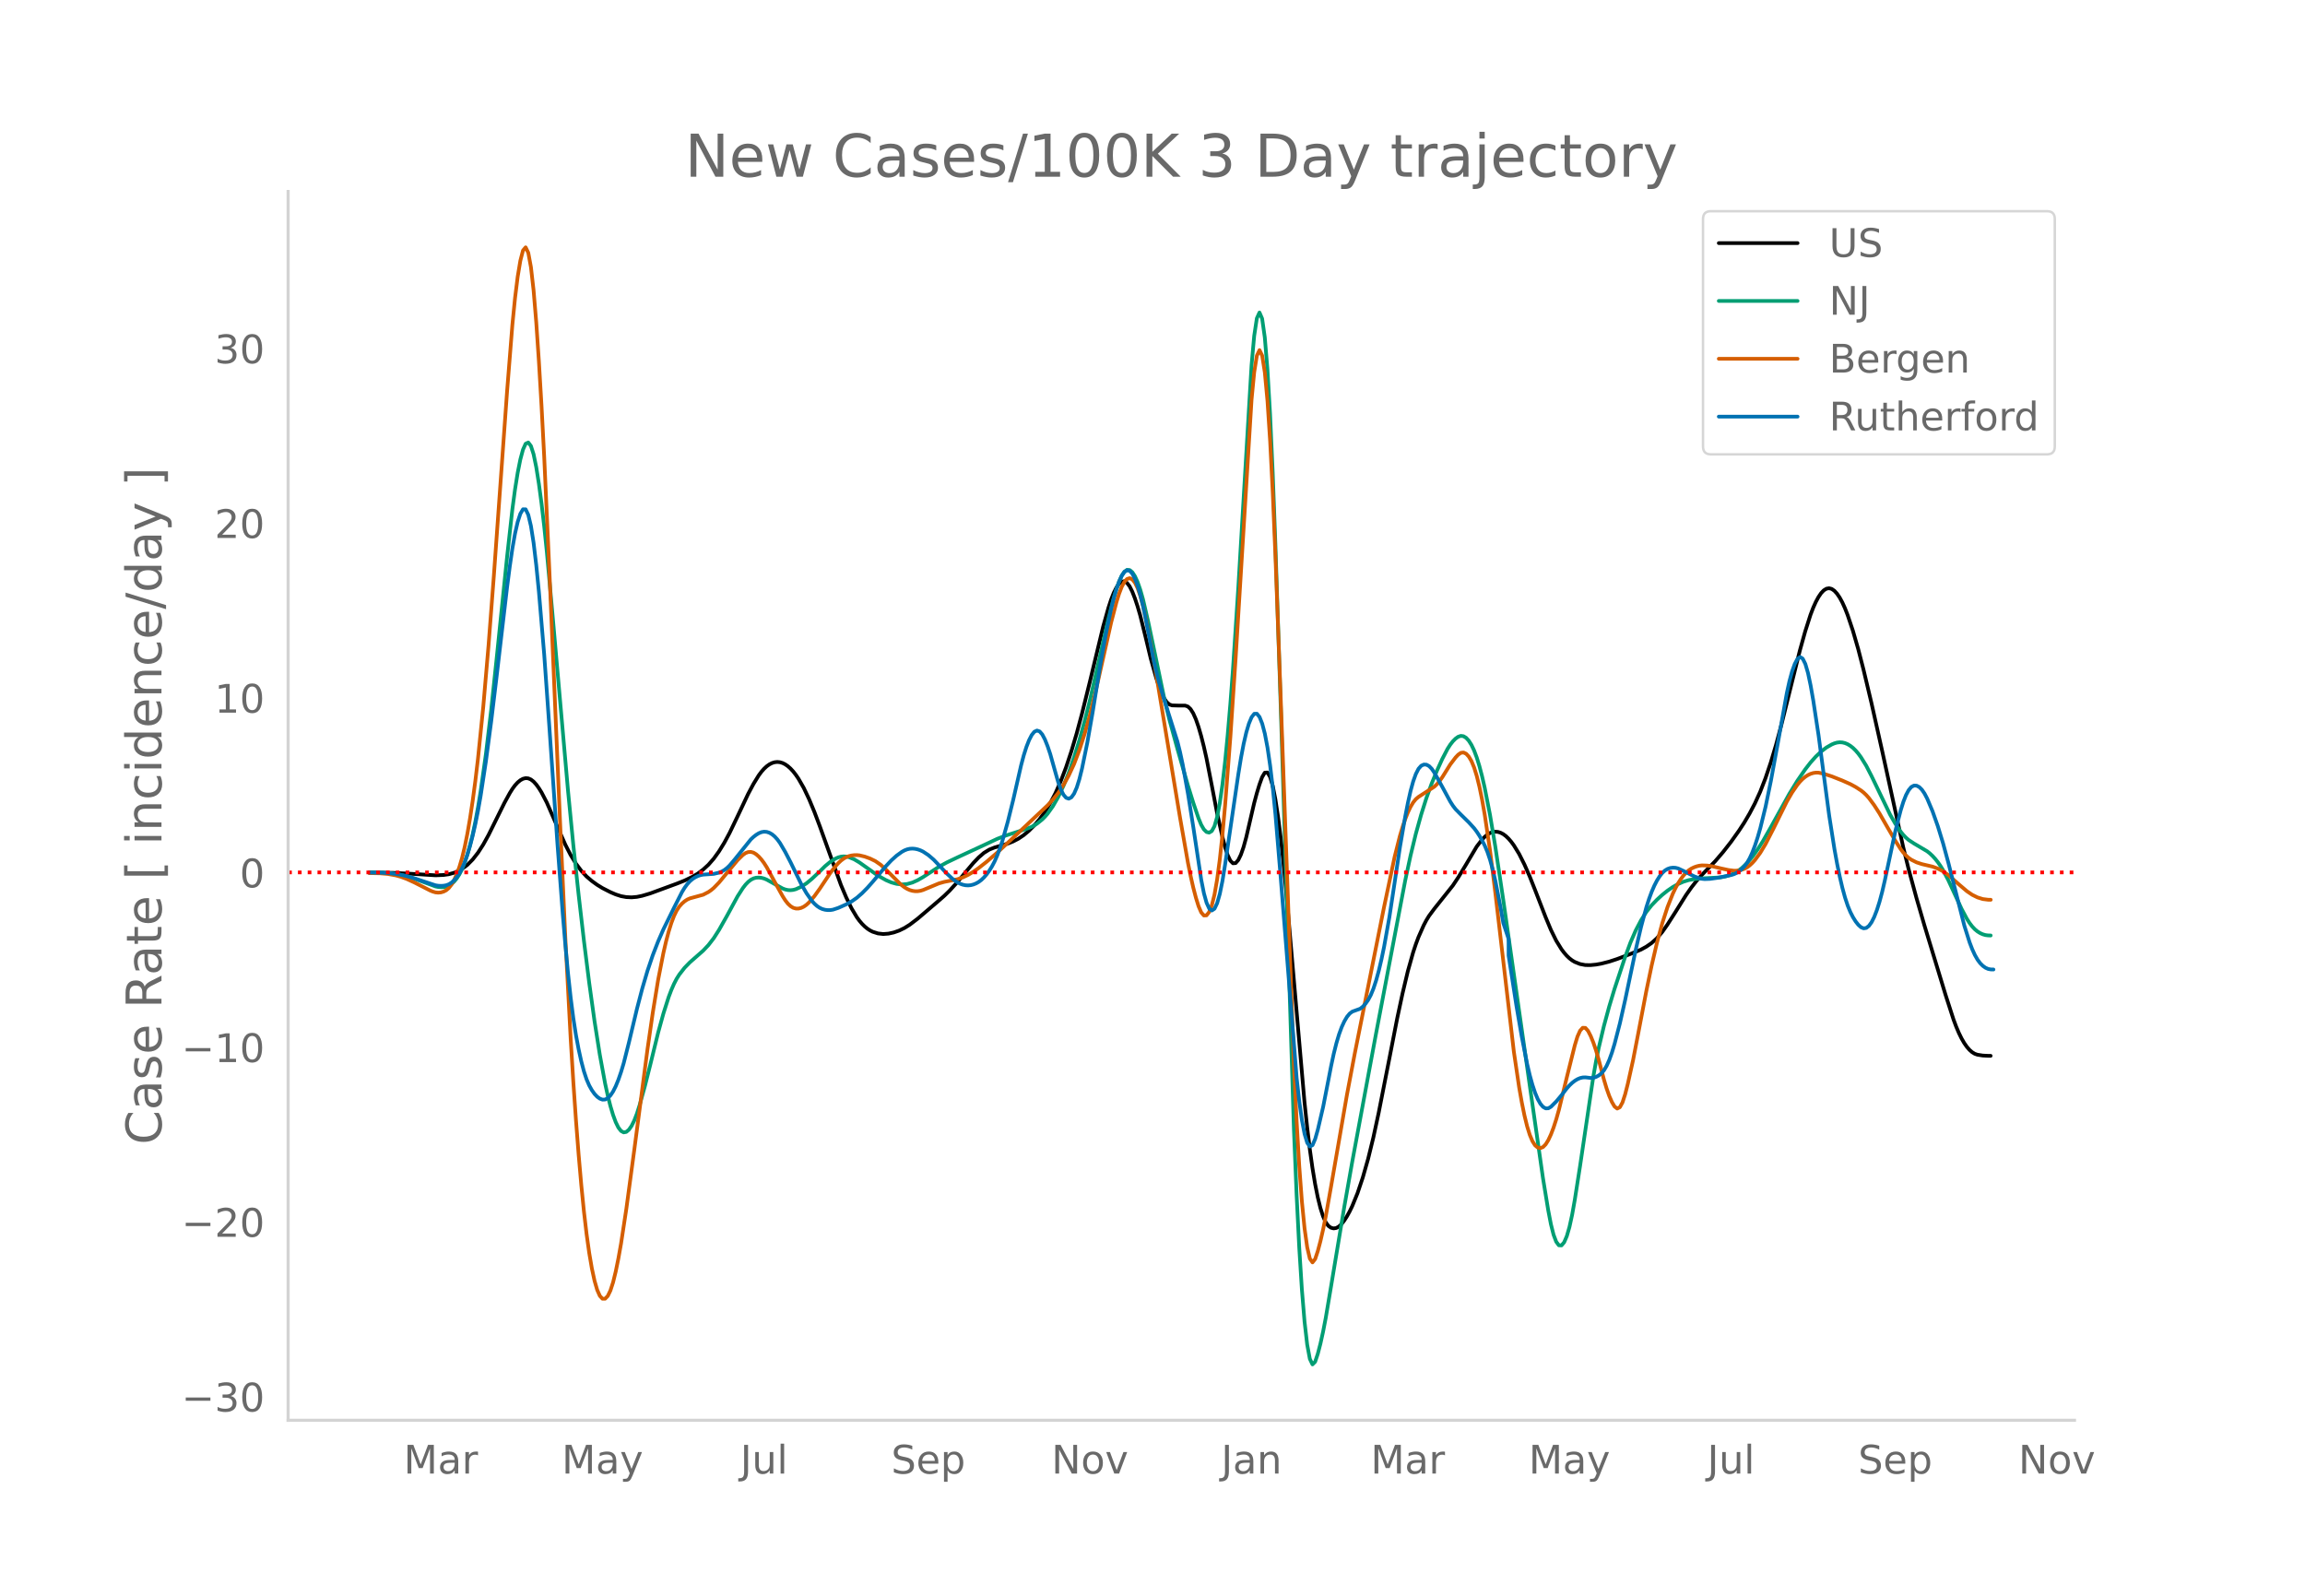 <svg height="864" viewBox="0 0 936 648" width="1248" xmlns="http://www.w3.org/2000/svg" xmlns:xlink="http://www.w3.org/1999/xlink"><defs><style>*{stroke-linecap:butt;stroke-linejoin:round}</style></defs><g id="figure_1"><path d="M0 648h936V0H0z" style="fill:#fff" id="patch_1"/><g id="axes_1"><path d="M117 576.72h725.4V77.76H117z" style="fill:none" id="patch_2"/><path clip-path="url(#p91b67e6476)" d="m149.973 354.324 9.682.115 6.454.322 10.758.68 3.228-.136 2.151-.303 2.152-.602 2.151-.934 1.076-.619 2.152-1.634 2.151-2.177 2.152-2.744 2.151-3.34 2.152-3.891 3.227-6.517 3.228-6.525 2.151-3.932 1.076-1.732 1.076-1.462 1.076-1.174 1.075-.887 1.076-.592 1.076-.264 1.076.096 1.075.465 1.076.833 1.076 1.188 1.076 1.488 1.076 1.727 2.151 4.142 3.227 7.396 4.304 9.726 2.151 4.184 2.152 3.494 2.151 2.874 2.152 2.328 2.151 1.836 2.152 1.552 2.152 1.322 3.227 1.651 2.151.92 2.152.696 2.152.393 2.151.098 2.152-.185 2.151-.443 3.228-.956 10.757-3.951 3.228-1.282 3.227-1.55 2.152-1.29 2.151-1.61 2.152-1.965 2.151-2.458 2.152-2.983 2.152-3.495 2.151-3.996 3.227-6.718 4.304-9.118 2.151-4.03 2.152-3.5 1.076-1.45 1.075-1.224 1.076-.998 1.076-.774 1.076-.552 1.075-.331 1.076-.112 1.076.107 1.076.326 1.076.541 1.075.751 1.076.96 1.076 1.17 1.076 1.379 1.075 1.581 2.152 3.754 2.152 4.534 2.151 5.179 2.152 5.686 8.606 23.912 2.152 5.083 2.151 4.43 2.152 3.604 1.075 1.476 1.076 1.263 1.076 1.066 1.076.887 1.076.712 1.075.542 2.152.685 2.151.243 2.152-.166 2.152-.475 2.151-.759 2.152-1.046 2.151-1.338 3.228-2.46 3.227-2.748 5.379-4.6 2.151-1.876 2.152-2.095 3.227-3.533 3.228-3.913 3.227-3.83 2.152-2.248 2.151-1.86 2.152-1.329 2.151-.86 3.228-.936 2.151-.64 2.152-.866 2.151-1.116 2.152-1.446 2.152-1.795 2.151-2.155 2.152-2.528 2.151-2.941 2.152-3.51 2.151-4.122 2.152-4.84 2.151-5.664 2.152-6.481 2.152-7.254 2.151-8.008 3.228-13.046 5.378-22.32 2.152-7.665 1.076-3.306 1.076-2.748 1.075-2.158 1.076-1.554 1.076-.876 1.076-.124 1.075.641 1.076 1.408 1.076 2.149 1.076 2.758 1.076 3.238 1.075 3.693 2.152 8.681 2.152 8.921 2.151 7.65 1.076 3.298 1.076 2.817 1.075 2.215 1.076 1.586 1.076.959 1.076.382 2.151.069 3.228.022 1.075.383 1.076 1.021 1.076 1.719 1.076 2.416 1.076 3.1 1.075 3.707 1.076 4.243 1.076 4.764 2.151 11.01 2.152 11.223 2.152 9.64 1.075 4.136 1.076 3.346 1.076 2.244 1.076 1.081 1.076-.083 1.075-1.22 1.076-2.217 1.076-3.077 1.076-3.91 3.227-13.923 1.076-4.01 1.076-3.552 1.075-2.976 1.076-1.822 1.076-.086 1.076 1.765 1.075 3.615 1.076 5.427 1.076 7.037 1.076 8.448 1.076 9.818 1.075 11.189 7.53 86.552 1.077 10.141 1.075 8.916 1.076 7.69 1.076 6.486 1.076 5.38 1.076 4.376 1.075 3.392 1.076 2.408 1.076 1.47 1.076.757 1.075.272 1.076-.167 1.076-.606 1.076-1.032 1.076-1.388 1.075-1.672 1.076-1.944 1.076-2.216 2.152-5.254 2.151-6.387 2.152-7.546 2.151-8.77 2.152-9.99 4.303-21.843 3.227-16.538 2.152-10.035 2.151-9.039 2.152-7.642 1.076-3.26 1.076-2.895 2.151-4.875 1.076-2.034 1.076-1.767 2.151-2.9 7.53-9.445 2.152-3.232 3.228-5.318 4.303-7.256 2.151-2.8 1.076-1.126 1.076-.91 1.076-.66 1.075-.406 1.076-.152 1.076.093 1.076.329 1.076.563 1.075.798 1.076 1.03 1.076 1.248 1.076 1.453 2.151 3.51 2.152 4.276 2.151 4.882 2.152 5.432 4.303 11.086 2.152 5.163 2.151 4.387 2.152 3.494 1.076 1.425 1.075 1.226 1.076 1.029 1.076.83 1.076.641 2.151.857 2.152.411 2.151.017 2.152-.204 2.151-.38 3.228-.824 3.227-1.059 5.38-2.045 4.302-1.78 2.152-1.178 2.151-1.486 2.152-1.934 2.151-2.521 2.152-3.05 3.227-5.053 4.304-6.892 2.151-3.074 2.152-2.759 2.151-2.404 5.38-5.52 3.226-3.76 3.228-4.135 3.227-4.534 2.152-3.295 2.151-3.67 2.152-4.091 2.151-4.716 2.152-5.541 2.152-6.378 2.151-7.223 2.152-8.055 4.303-17.328 3.227-12.93 2.152-7.695 2.151-6.732 1.076-2.817 1.076-2.406 1.076-1.994 1.075-1.578 1.076-1.136 1.076-.668 1.076-.196 1.076.277 1.075.743 1.076 1.177 1.076 1.578 1.076 1.971 1.075 2.366 1.076 2.748 2.152 6.406 2.151 7.425 2.152 8.345 3.227 13.552 4.303 19.23 8.607 39.35 2.151 8.762 3.228 11.895 3.227 11.09 8.606 28.291 3.228 9.98 1.075 2.872 1.076 2.534 1.076 2.196 1.076 1.862 1.075 1.546 1.076 1.246 1.076.95 1.076.654 1.076.377 2.151.338 2.152.114 1.075.004h0" style="fill:none;stroke:#000;stroke-linecap:round;stroke-width:1.5" id="line2d_1"/><path clip-path="url(#p91b67e6476)" d="m149.973 354.298 5.379.085 3.227.234 3.227.446 3.228.73 3.227 1.007 8.606 3.17 1.076.206 1.076.087 1.076-.03 1.075-.166 1.076-.383 1.076-.68 1.076-.997 1.076-1.311 1.075-1.648 1.076-2.096 1.076-2.656 1.076-3.235 1.075-3.817 1.076-4.411 1.076-5.07 1.076-5.795 1.076-6.531 2.151-15.264 2.152-17.94 2.151-20.292 4.303-41.883 2.152-19.31 1.076-8.053 1.076-6.723 1.075-5.392 1.076-4.011 1.076-2.382 1.076-.505 1.075 1.423 1.076 3.35 1.076 5.217 1.076 6.779 1.076 8.035 1.075 9.231 1.076 10.427 2.152 23.677 6.454 73.332 2.152 22.028 2.152 20.174 2.151 18.631 2.152 17.159 2.151 15.501 2.152 13.658 2.151 11.677 1.076 4.913 1.076 4.253 1.076 3.594 1.075 2.92 1.076 2.188 1.076 1.395 1.076.588 1.076-.201 1.075-.915 1.076-1.55 1.076-2.17 1.076-2.79 1.076-3.372 2.151-7.759 2.152-8.507 3.227-13.198 2.152-7.795 2.151-6.749 1.076-2.845 1.076-2.46 1.075-2.077 1.076-1.711 2.152-2.755 2.151-2.21 5.38-4.728 2.15-2.273 2.152-2.793 2.152-3.365 3.227-5.711 4.303-7.926 2.152-3.348 1.076-1.393 1.076-1.125 1.075-.843 1.076-.562 1.076-.29 1.076-.064 1.076.113 1.075.281 1.076.45 6.455 3.592 1.076.404 1.075.237 1.076.059 1.076-.12 1.076-.292 2.151-.977 2.152-1.398 2.151-1.773 3.228-3.041 2.151-2.138 2.152-1.792 2.151-1.336 1.076-.463 1.076-.29 1.076-.11 1.076.07 1.075.243 2.152.873 2.151 1.282 7.53 5.354 3.228 1.818 2.152.925 2.151.593 2.152.24 2.152-.175 2.151-.604 2.152-.96 2.151-1.245 6.455-4.195 3.227-1.775 4.303-2.046 10.758-4.989 5.38-2.531 3.226-1.258 4.304-1.386 4.303-1.377 2.151-.86 2.152-1.261 2.151-1.733 1.076-1.074 1.076-1.245 2.152-3.016 2.151-3.74 2.152-4.548 2.151-5.377 2.152-6.182 2.151-6.962 2.152-7.746 2.152-8.545 3.227-14.164 4.303-19 2.152-8.41 1.075-3.535 1.076-3.044 1.076-2.4 1.076-1.598 1.075-.767 1.076.064 1.076.886 1.076 1.653 1.076 2.369 1.075 3.072 1.076 3.777 2.152 9.273 3.227 15.353 3.227 15.459 2.152 8.947 3.227 11.723 4.303 14.998 2.152 6.952 2.152 6.354 1.075 2.613 1.076 1.868 1.076 1.067 1.076.266 1.075-.624 1.076-1.955 1.076-3.73 1.076-5.593 1.076-7.456 1.075-9.295 1.076-11.012 1.076-12.609 1.076-14.18 2.151-32.97 5.38-90.31 1.075-11.95 1.076-7.157 1.076-2.36 1.075 2.488 1.076 7.59 1.076 12.946 1.076 18.356 1.075 23.763 1.076 28.816 2.152 65.65 5.379 172.418 1.076 26.103 1.075 21.538 1.076 17.058 1.076 12.999 1.076 9.36 1.075 5.807 1.076 2.252 1.076-1.065 1.076-3.198 1.076-4.146 1.075-4.858 1.076-5.57 2.152-12.772 5.379-32.343 3.227-18.285 9.682-52.148 11.834-62.093 2.151-10.055 2.152-8.883 2.151-7.745 2.152-6.807 2.151-5.927 2.152-5.235 2.152-4.731 2.151-4.12 1.076-1.672 1.076-1.375 1.075-1.079 1.076-.764 1.076-.357 1.076.14 1.076.653 1.075 1.17 1.076 1.693 1.076 2.257 1.076 2.863 1.076 3.475 1.075 4.09 1.076 4.692 2.152 10.973 2.151 12.888 3.228 21.592 16.136 113.093 2.152 13.154 1.076 5.578 1.075 4.263 1.076 2.85 1.076 1.437 1.076.041 1.076-1.27 1.075-2.498 1.076-3.71 1.076-4.918 1.076-6.046 2.151-13.79 5.38-36.317 1.075-6.064 1.076-5.393 2.151-9.078 2.152-7.935 2.151-7.113 4.304-12.964 2.151-5.829 2.152-4.962 2.151-4.113 2.152-3.392 2.151-2.711 2.152-2.24 2.151-1.98 2.152-1.726 2.152-1.47 2.151-1.213 2.152-.941 2.151-.655 2.152-.394 3.227-.313 7.53-.397 2.152-.417 2.152-.7 2.151-1.073 2.152-1.539 2.152-2.026 2.151-2.532 2.152-3.012 2.151-3.381 3.228-5.664 7.53-13.59 3.227-5.257 3.228-4.693 2.151-2.776 2.152-2.416 2.151-2.037 2.152-1.642 2.152-1.232 1.075-.454 1.076-.308 1.076-.124 1.076.066 1.075.257 1.076.449 1.076.645 1.076.847 1.076 1.049 1.075 1.252 1.076 1.453 2.152 3.468 2.151 4.173 7.53 15.647 2.152 3.76 2.152 3.186 1.076 1.323 1.075 1.13 1.076.939 2.152 1.42 5.379 3.183 1.075.844 1.076 1.007 1.076 1.172 1.076 1.34 1.076 1.529 1.075 1.738 2.152 4.118 5.379 11.632 2.151 4.04 1.076 1.684 1.076 1.417 1.076 1.15 1.076.893 1.075.672 1.076.49 1.076.316 1.076.141 1.075.027h0" style="fill:none;stroke:#009e73;stroke-linecap:round;stroke-width:1.5" id="line2d_2"/><path clip-path="url(#p91b67e6476)" d="m149.973 354.53 4.303.08 3.227.28 3.228.581 2.151.602 2.152.787 3.227 1.477 6.455 3.296 1.076.43 1.075.307 1.076.11 1.076-.1 1.076-.311 1.075-.547 1.076-.905 1.076-1.385 1.076-1.89 1.076-2.395 1.075-2.93 1.076-3.622 1.076-4.466 1.076-5.34 1.075-6.217 1.076-7.103 1.076-8.047 1.076-9.048 2.151-21.134 2.152-25.01 2.151-28.179 5.38-75.045 2.151-26.982 1.076-10.841 1.076-8.654 1.075-6.466 1.076-4.16 1.076-1.263 1.076 2.225 1.075 5.83 1.076 9.437 1.076 12.93 1.076 15.857 1.076 18.22 1.075 20.471 2.152 47.47 4.303 101.057 2.152 47.297 2.151 40.684 1.076 17.482 1.076 15.604 1.076 13.879 1.075 12.3 1.076 10.755 1.076 9.207 1.076 7.683 1.075 6.273 1.076 4.978 1.076 3.706 1.076 2.434 1.076 1.176 1.075-.01 1.076-1.123 1.076-2.223 1.076-3.321 1.075-4.388 1.076-5.289 1.076-6.024 2.152-14.11 3.227-23.954 5.379-40.985 2.151-14.85 2.152-13.196 2.152-10.98 1.075-4.647 1.076-4.058 1.076-3.445 1.076-2.827 1.075-2.21 1.076-1.623 1.076-1.2 1.076-.938 1.076-.709 1.075-.478 5.38-1.474 2.15-1.11 1.077-.75 1.075-.896 2.152-2.216 4.303-5.203 3.227-3.878 2.152-2.102 1.076-.757 1.076-.42 1.075-.06 1.076.298 1.076.648 1.076.95 1.076 1.202 1.075 1.447 1.076 1.691 3.227 5.938 3.228 5.806 1.076 1.69 1.075 1.363 1.076 1.007 1.076.652 1.076.305h1.075l1.076-.258 1.076-.511 1.076-.762 1.076-1.003 2.151-2.505 2.152-2.987 4.303-6.443 2.151-2.77 1.076-1.197 1.076-1.008 1.076-.81 1.076-.612 1.075-.42 1.076-.262 1.076-.137 1.076-.02 1.075.1 2.152.51 2.152.779 2.151 1.049 2.152 1.488 2.151 1.96 5.38 5.408 1.075.97 1.076.814 1.076.646 1.075.479 1.076.31 1.076.15 1.076-.008 1.075-.163 1.076-.32 6.455-2.689 2.151-.61 3.228-.627 2.151-.451 2.152-.74 2.152-1.027 2.151-1.275 2.152-1.51 3.227-2.548 4.303-3.707 5.379-5.011 10.758-10.142 4.303-4.031 2.152-2.354 2.151-2.689 2.152-3.238 2.151-3.85 2.152-4.65 2.151-5.643 2.152-6.654 2.152-7.713 2.151-8.767 4.303-19.105 2.152-9.601 2.151-8.23 1.076-3.446 1.076-2.813 1.076-2.01 1.075-1.17 1.076-.33 1.076.51 1.076 1.357 1.076 2.213 1.075 3.069 1.076 3.925 1.076 4.735 2.152 10.973 2.151 12.22 9.682 58.238 3.227 18.38 1.076 5.33 1.076 4.722 1.076 4.115 1.076 3.449 1.075 2.493 1.076 1.246 1.076-.058 1.076-1.362 1.075-2.718 1.076-4.324 1.076-6.184 1.076-8.093 1.076-10.004 1.075-11.844 2.152-27.85 2.152-32.285 6.454-104.744 1.076-11.151 1.076-6.706 1.076-2.26 1.075 2.211 1.076 6.816 1.076 11.55 1.076 16.313 1.075 21.074 1.076 25.509 2.152 57.779 5.379 149.39 1.076 22.364 1.075 18.352 1.076 14.415 1.076 10.864 1.076 7.696 1.075 4.606 1.076 1.515 1.076-1.37 1.076-3.23 1.076-4.066 1.075-4.696 1.076-5.326 2.152-12.122 6.454-37.259 3.228-17.028 11.833-59.182 4.303-20.414 2.152-8.524 1.076-3.609 1.076-3.172 1.075-2.722 1.076-2.261 1.076-1.798 1.076-1.334 1.076-.91 6.454-4.166 1.076-1.04 1.076-1.284 1.076-1.525 3.227-5.166 2.151-2.837 1.076-1.142 1.076-.74 1.076-.134 1.076.514 1.075 1.16 1.076 1.828 1.076 2.595 1.076 3.464 1.076 4.351 1.075 5.24 1.076 6.11 2.152 14.493 2.151 17.191 7.53 64.57 2.152 14.521 1.076 6.099 1.076 5.264 1.076 4.374 1.075 3.473 1.076 2.571 1.076 1.69 1.076.91 1.076.231 1.075-.428 1.076-1.088 1.076-1.734 1.076-2.314 1.075-2.828 1.076-3.33 1.076-3.83 3.227-13.264 3.228-12.939 1.075-3.534 1.076-2.403 1.076-1.176 1.076.05 1.076 1.219 1.075 2.088 1.076 2.659 1.076 3.17 1.076 3.683 2.151 8.18 1.076 3.6 1.076 3.034 1.076 2.466 1.075 1.828 1.076.827 1.076-.534 1.076-1.966 1.076-3.311 1.075-4.212 2.152-9.703 2.151-11.127 3.228-16.915 2.151-10.297 2.152-9.237 2.151-7.928 2.152-6.63 2.152-5.41 1.075-2.256 1.076-1.96 1.076-1.688 1.076-1.436 1.076-1.191 1.075-.945 1.076-.709 1.076-.521 1.076-.384 1.075-.257 1.076-.128 2.152.073 2.151.32 3.228.79 3.227.697 2.152.266 1.075-.007 1.076-.118 1.076-.237 1.076-.394 1.076-.59 1.075-.793 1.076-.995 1.076-1.195 2.151-2.923 2.152-3.58 3.227-6.306 5.38-10.883 2.15-3.713 2.152-3.13 1.076-1.288 1.076-1.088 1.076-.889 1.076-.692 1.075-.505 1.076-.33 1.076-.156 1.076.017 2.151.458 3.228 1.042 4.303 1.705 3.227 1.439 2.152 1.167 2.151 1.394 1.076.85 1.076 1.024 1.076 1.21 2.151 2.915 2.152 3.344 3.227 5.612 3.227 5.527 2.152 3.358 1.076 1.405 1.075 1.183 1.076.96 1.076.749 2.152 1.082 2.151.707 4.303 1.01 2.152.8 2.151 1.12 2.152 1.534 4.303 3.79 3.227 2.743 2.152 1.462 2.152 1.065 2.151.668 2.152.272 1.075.018h0" style="fill:none;stroke:#d55e00;stroke-linecap:round;stroke-width:1.5" id="line2d_3"/><path clip-path="url(#p91b67e6476)" d="m149.973 354.325 5.379.081 3.227.22 3.227.418 3.228.679 3.227.929 8.606 2.848 1.076.168 1.076.055 1.076-.058 1.075-.187 1.076-.39 1.076-.672 1.076-.966 1.076-1.263 1.075-1.578 1.076-1.99 1.076-2.5 1.076-3.03 1.075-3.561 1.076-4.102 1.076-4.706 1.076-5.37 1.076-6.046 2.151-14.099 2.152-16.23 2.151-17.814 4.303-36.737 1.076-8.29 1.076-7.405 1.076-6.093 1.076-4.698 1.075-3.302 1.076-1.83 1.076.015 1.076 2.236 1.075 4.533 1.076 6.828 1.076 9.036 1.076 10.799 2.151 25.47 2.152 30.245 3.227 46.666 2.152 28.384 1.076 12.842 1.075 11.399 1.076 9.876 1.076 8.352 1.076 6.89 1.076 5.727 1.075 4.865 1.076 4.063 1.076 3.26 1.076 2.496 1.075 1.912 1.076 1.51 1.076 1.144 1.076.778 1.076.4 1.075-.047 1.076-.56 1.076-1.087 1.076-1.615 1.075-2.136 1.076-2.636 1.076-3.11 1.076-3.582 2.151-8.522 3.228-13.532 2.151-8.228 2.152-7.31 2.151-6.338 2.152-5.541 2.152-4.922 4.303-8.75 3.227-6.356 1.076-1.758 1.076-1.471 1.075-1.185 1.076-.91 1.076-.687 1.076-.52 1.076-.362 1.075-.205 4.303-.304 2.152-.506 1.076-.43 1.076-.625 1.075-.829 1.076-1.033 2.152-2.555 6.454-8.03 1.076-1.002 1.076-.836 1.076-.66 1.076-.442 1.075-.184 1.076.083 1.076.351 1.076.62 1.075.898 1.076 1.183 1.076 1.47 2.152 3.67 2.151 4.152 4.303 8.817 2.152 3.738 2.151 3.06 1.076 1.2 1.076.96 1.076.721 1.075.49 1.076.294 1.076.136 1.076-.016 1.076-.167 2.151-.71 3.228-1.436 2.151-1.168 2.152-1.502 2.151-1.875 2.152-2.186 2.151-2.436 5.38-6.375 2.15-2.286 2.152-1.945 2.152-1.558 1.076-.592 1.076-.42 1.075-.24 1.076-.067 1.076.093 1.076.235 1.075.374 1.076.513 2.152 1.418 2.151 1.853 2.152 2.25 3.227 3.428 2.152 1.996 1.076.857 1.075.706 1.076.547 1.076.389 1.076.229 1.076.065 1.075-.1 1.076-.27 1.076-.437 1.076-.609 1.075-.806 1.076-1.026 1.076-1.252 1.076-1.478 1.076-1.719 1.075-2.038 1.076-2.437 1.076-2.851 1.076-3.266 2.151-7.647 2.152-8.678 3.227-14.13 1.076-4.05 1.076-3.405 1.076-2.759 1.075-2.096 1.076-1.343 1.076-.5 1.076.362 1.075 1.223 1.076 2.05 1.076 2.708 1.076 3.192 2.151 7.629 1.076 3.77 1.076 3.004 1.076 2.127 1.075 1.248 1.076.363 1.076-.553 1.076-1.503 1.076-2.46 1.075-3.416 1.076-4.328 2.152-10.512 2.151-12.267 3.228-19.928 2.151-11.894 2.152-10.312 1.076-4.298 1.075-3.661 1.076-3.025 1.076-2.365 1.076-1.58 1.075-.675 1.076.258 1.076 1.188 1.076 2.1 1.076 2.921 1.075 3.648 1.076 4.357 1.076 5.066 3.227 16.754 1.076 4.791 1.076 4.257 2.151 7.234 5.38 16.985 1.075 4.307 1.076 5.028 2.151 11.95 2.152 13.498 3.227 21.414 1.076 5.409 1.076 3.875 1.076 2.34 1.075.808 1.076-.72 1.076-2.243 1.076-3.765 1.076-5.286 1.075-6.676 5.38-36.718 1.075-6.611 1.076-5.667 1.076-4.642 1.075-3.617 1.076-2.564 1.076-1.37 1.076-.034 1.076 1.33 1.075 2.696 1.076 4.09 1.076 5.639 1.076 7.34 1.075 9.072 1.076 10.804 2.152 25.803 6.455 81.148 1.075 9.585 1.076 7.595 1.076 5.599 1.076 3.566 1.075 1.498 1.076-.577 1.076-2.52 1.076-3.788 2.151-9.236 2.152-10.994 1.076-5.57 1.075-4.98 1.076-4.296 1.076-3.61 1.076-2.94 1.076-2.344 1.075-1.822 1.076-1.314 1.076-.807 3.227-1.18 1.076-.855 1.076-1.18 1.076-1.53 1.075-2.014 1.076-2.633 1.076-3.279 1.076-3.923 1.076-4.562 1.075-5.164 2.152-12.025 2.151-14.18 2.152-14.332 2.152-12.486 1.075-5.482 1.076-4.786 1.076-3.911 1.076-3.002 1.076-2.093 1.075-1.215 1.076-.499 1.076.058 1.076.58 1.075 1.105 1.076 1.588 3.228 5.793 3.227 5.955 1.076 1.667 1.075 1.399 2.152 2.185 3.227 3.172 2.152 2.364 1.076 1.436 1.076 1.648 1.075 1.859 1.076 2.11 1.076 2.562 1.076 3.216 1.075 3.91 1.076 4.603 2.152 11.035 1.076 6.116 2.151 6.431v6.746l3.227 20.725 2.152 12.446 2.152 10.896 1.075 4.56 1.076 3.894 1.076 3.227 1.076 2.562 1.076 1.906 1.075 1.258 1.076.612 1.076-.035 1.076-.635 2.151-2.15 2.152-2.573 2.151-2.765 1.076-1.2 1.076-1.017 1.076-.835 1.075-.65 1.076-.453 1.076-.247 1.076-.037 2.151.249 1.076-.09 1.076-.334 1.076-.578 1.075-.85 1.076-1.263 1.076-1.819 1.076-2.402 1.076-2.987 1.075-3.546 2.152-8.306 2.152-9.54 4.303-20.423 2.151-9.227 2.152-7.98 1.076-3.347 1.075-2.912 1.076-2.483 1.076-2.085 1.076-1.719 1.075-1.358 1.076-.998 1.076-.65 1.076-.368 1.076-.147 1.075.06 1.076.266 2.152 1.01 4.303 2.174 2.151.804 1.076.228 1.076.109 2.152-.082 3.227-.452 5.379-1.112 1.076-.324 1.075-.502 1.076-.696 1.076-.892 1.076-1.109 1.076-1.44 1.075-1.884 1.076-2.35 1.076-2.819 1.076-3.282 1.075-3.73 2.152-8.756 2.152-10.449 3.227-17.558 3.227-18.034 1.076-4.902 1.076-3.96 1.076-3.019 1.075-2.03 1.076-.805 1.076.653 1.076 2.16 1.076 3.666 1.075 5.095 1.076 6.135 2.152 14.143 2.151 16.332 2.152 16.192 2.151 13.723 1.076 5.895 1.076 5.243 1.076 4.579 1.075 3.915 1.076 3.25 1.076 2.612 1.076 2.099 1.076 1.714 1.075 1.354 1.076.97 1.076.461 1.076-.172 1.076-.83 1.075-1.488 1.076-2.142 1.076-2.779 1.076-3.398 1.075-4.013 1.076-4.629 4.303-20.19 2.152-8.316 1.076-3.434 1.075-2.737 1.076-2.008 1.076-1.28 1.076-.57 1.076.046 1.075.567 1.076 1.07 1.076 1.573 1.076 2.053 2.151 5.107 2.152 6.08 2.151 7.02 2.152 7.917 6.455 25.42 2.151 6.829 1.076 2.803 1.076 2.344 1.076 1.884 1.075 1.44 1.076 1.066 1.076.767 1.076.481 1.075.196 1.076.027h0" style="fill:none;stroke:#0072b2;stroke-linecap:round;stroke-width:1.5" id="line2d_4"/><path clip-path="url(#p91b67e6476)" d="M117 354.256h725.4" style="fill:none;stroke:red;stroke-dasharray:1.5,2.475;stroke-dashoffset:0;stroke-width:1.5" id="line2d_5"/><path d="M117 576.72V77.76" style="fill:none;stroke:#d3d3d3;stroke-linecap:square;stroke-linejoin:miter;stroke-width:1.25" id="patch_3"/><path d="M117 576.72h725.4" style="fill:none;stroke:#d3d3d3;stroke-linecap:square;stroke-linejoin:miter;stroke-width:1.25" id="patch_4"/><g id="matplotlib.axis_1"><g id="xtick_1"><g style="fill:#696969" transform="matrix(.16 0 0 -.16 163.925 598.378)" id="text_1"><defs><path d="M9.813 72.906h14.703l18.593-49.61 18.703 49.61h14.704V0H66.89v64.016l-18.797-50h-9.907l-18.796 50V0H9.813z" id="DejaVuSans-77"/><path d="M34.281 27.484q-10.89 0-15.093-2.484-4.204-2.484-4.204-8.5 0-4.781 3.157-7.594 3.156-2.797 8.562-2.797 7.485 0 12 5.297 4.516 5.297 4.516 14.078v2zm17.922 3.72V0H43.22v8.297Q40.14 3.328 35.547.953q-4.594-2.375-11.234-2.375-8.391 0-13.36 4.719Q6 8.016 6 15.922q0 9.219 6.172 13.906 6.187 4.688 18.437 4.688h12.61v.89q0 6.203-4.078 9.594-4.078 3.39-11.453 3.39-4.688 0-9.141-1.124-4.438-1.125-8.531-3.375v8.312q4.921 1.906 9.562 2.844 4.64.953 9.031.953 11.875 0 17.735-6.156 5.86-6.14 5.86-18.64z" id="DejaVuSans-97"/><path d="M41.11 46.297q-1.516.875-3.297 1.281Q36.03 48 33.89 48q-7.625 0-11.703-4.953-4.079-4.953-4.079-14.234V0H9.08v54.688h9.03v-8.5q2.844 4.984 7.375 7.39Q30.031 56 36.531 56q.922 0 2.047-.125 1.125-.11 2.484-.36z" id="DejaVuSans-114"/></defs><use xlink:href="#DejaVuSans-77"/><use x="86.279" xlink:href="#DejaVuSans-97"/><use x="147.559" xlink:href="#DejaVuSans-114"/></g></g><g id="xtick_2"><g style="fill:#696969" transform="matrix(.16 0 0 -.16 228.102 598.378)" id="text_2"><defs><path d="M32.172-5.078q-3.797-9.766-7.422-12.735-3.61-2.984-9.656-2.984H7.906v7.516h5.282q3.703 0 5.75 1.765Q21-9.766 23.483-3.219l1.61 4.094-22.11 53.813H12.5l17.094-42.766 17.093 42.766h9.516z" id="DejaVuSans-121"/></defs><use xlink:href="#DejaVuSans-77"/><use x="86.279" xlink:href="#DejaVuSans-97"/><use x="147.559" xlink:href="#DejaVuSans-121"/></g></g><g id="xtick_3"><g style="fill:#696969" transform="matrix(.16 0 0 -.16 300.612 598.378)" id="text_3"><defs><path d="M9.813 72.906h9.859V5.078q0-13.187-5-19.14-5-5.954-16.094-5.954h-3.75v8.297h3.078q6.531 0 9.219 3.672Q9.813-4.39 9.813 5.078z" id="DejaVuSans-74"/><path d="M8.5 21.578v33.11h8.984V21.922q0-7.766 3.016-11.656 3.031-3.875 9.094-3.875 7.265 0 11.484 4.64 4.234 4.64 4.234 12.656v31h8.985V0h-8.984v8.406Q42.047 3.422 37.718 1q-4.313-2.422-10.032-2.422-9.421 0-14.312 5.86Q8.5 10.296 8.5 21.578zM31.11 56z" id="DejaVuSans-117"/><path d="M9.422 75.984h8.984V0H9.422z" id="DejaVuSans-108"/></defs><use xlink:href="#DejaVuSans-74"/><use x="29.492" xlink:href="#DejaVuSans-117"/><use x="92.871" xlink:href="#DejaVuSans-108"/></g></g><g id="xtick_4"><g style="fill:#696969" transform="matrix(.16 0 0 -.16 361.883 598.378)" id="text_4"><defs><path d="M53.516 70.516V60.89q-5.61 2.687-10.594 4-4.984 1.328-9.625 1.328-8.047 0-12.422-3.125t-4.375-8.89q0-4.845 2.906-7.313 2.907-2.453 11.016-3.97l5.953-1.218q11.031-2.11 16.281-7.406 5.25-5.297 5.25-14.172 0-10.61-7.11-16.078-7.093-5.469-20.812-5.469-5.172 0-11.015 1.172Q13.14.922 6.89 3.219v10.156q6-3.36 11.765-5.078 5.766-1.703 11.328-1.703 8.438 0 13.032 3.312 4.593 3.328 4.593 9.485 0 5.359-3.297 8.39-3.296 3.032-10.812 4.547L27.484 33.5q-11.03 2.188-15.968 6.875-4.922 4.688-4.922 13.047 0 9.672 6.812 15.234 6.813 5.563 18.766 5.563 5.14 0 10.453-.938 5.328-.922 10.89-2.765z" id="DejaVuSans-83"/><path d="M56.203 29.594v-4.39H14.891q.593-9.282 5.593-14.142 5-4.859 13.938-4.859 5.172 0 10.031 1.266 4.86 1.265 9.656 3.812v-8.5Q49.266.734 44.187-.344 39.11-1.422 33.892-1.422q-13.094 0-20.735 7.61-7.64 7.625-7.64 20.625 0 13.421 7.25 21.296Q20.016 56 32.328 56q11.031 0 17.453-7.11 6.422-7.093 6.422-19.296zm-8.984 2.64q-.094 7.36-4.125 11.75-4.032 4.407-10.672 4.407-7.516 0-12.031-4.25-4.516-4.25-5.203-11.97z" id="DejaVuSans-101"/><path d="M18.11 8.203v-29H9.077v75.484h9.031v-8.296q2.844 4.875 7.157 7.234Q29.594 56 35.594 56q9.968 0 16.187-7.906 6.235-7.907 6.235-20.797T51.78 6.484q-6.218-7.906-16.187-7.906-6 0-10.328 2.375-4.313 2.375-7.157 7.25zm30.578 19.094q0 9.906-4.079 15.547-4.078 5.64-11.203 5.64-7.14 0-11.218-5.64-4.079-5.64-4.079-15.547 0-9.906 4.078-15.547 4.079-5.64 11.22-5.64 7.124 0 11.202 5.64t4.078 15.547z" id="DejaVuSans-112"/></defs><use xlink:href="#DejaVuSans-83"/><use x="63.477" xlink:href="#DejaVuSans-101"/><use x="125" xlink:href="#DejaVuSans-112"/></g></g><g id="xtick_5"><g style="fill:#696969" transform="matrix(.16 0 0 -.16 426.97 598.378)" id="text_5"><defs><path d="M9.813 72.906h13.28l32.329-60.984v60.984h9.562V0h-13.28L19.39 60.984V0H9.813z" id="DejaVuSans-78"/><path d="M30.61 48.39q-7.22 0-11.422-5.64-4.204-5.64-4.204-15.453 0-9.813 4.172-15.453 4.188-5.64 11.453-5.64 7.188 0 11.375 5.655 4.203 5.672 4.203 15.438 0 9.719-4.203 15.406-4.187 5.688-11.375 5.688zm0 7.61q11.718 0 18.406-7.625 6.703-7.61 6.703-21.078 0-13.422-6.703-21.078-6.688-7.64-18.407-7.64-11.765 0-18.437 7.64-6.656 7.656-6.656 21.078 0 13.469 6.656 21.078Q18.844 56 30.609 56z" id="DejaVuSans-111"/><path d="M2.984 54.688H12.5L29.594 8.797l17.093 45.89h9.516L35.687 0H23.485z" id="DejaVuSans-118"/></defs><use xlink:href="#DejaVuSans-78"/><use x="74.805" xlink:href="#DejaVuSans-111"/><use x="135.986" xlink:href="#DejaVuSans-118"/></g></g><g id="xtick_6"><g style="fill:#696969" transform="matrix(.16 0 0 -.16 495.876 598.378)" id="text_6"><defs><path d="M54.89 33.016V0h-8.984v32.719q0 7.765-3.031 11.61-3.031 3.858-9.078 3.858-7.281 0-11.484-4.64-4.204-4.625-4.204-12.64V0H9.08v54.688h9.03v-8.5q3.235 4.937 7.594 7.374Q30.078 56 35.797 56q9.422 0 14.25-5.828 4.844-5.828 4.844-17.156z" id="DejaVuSans-110"/></defs><use xlink:href="#DejaVuSans-74"/><use x="29.492" xlink:href="#DejaVuSans-97"/><use x="90.771" xlink:href="#DejaVuSans-110"/></g></g><g id="xtick_7"><g style="fill:#696969" transform="matrix(.16 0 0 -.16 556.586 598.378)" id="text_7"><use xlink:href="#DejaVuSans-77"/><use x="86.279" xlink:href="#DejaVuSans-97"/><use x="147.559" xlink:href="#DejaVuSans-114"/></g></g><g id="xtick_8"><g style="fill:#696969" transform="matrix(.16 0 0 -.16 620.762 598.378)" id="text_8"><use xlink:href="#DejaVuSans-77"/><use x="86.279" xlink:href="#DejaVuSans-97"/><use x="147.559" xlink:href="#DejaVuSans-121"/></g></g><g id="xtick_9"><g style="fill:#696969" transform="matrix(.16 0 0 -.16 693.272 598.378)" id="text_9"><use xlink:href="#DejaVuSans-74"/><use x="29.492" xlink:href="#DejaVuSans-117"/><use x="92.871" xlink:href="#DejaVuSans-108"/></g></g><g id="xtick_10"><g style="fill:#696969" transform="matrix(.16 0 0 -.16 754.543 598.378)" id="text_10"><use xlink:href="#DejaVuSans-83"/><use x="63.477" xlink:href="#DejaVuSans-101"/><use x="125" xlink:href="#DejaVuSans-112"/></g></g><g id="xtick_11"><g style="fill:#696969" transform="matrix(.16 0 0 -.16 819.631 598.378)" id="text_11"><use xlink:href="#DejaVuSans-78"/><use x="74.805" xlink:href="#DejaVuSans-111"/><use x="135.986" xlink:href="#DejaVuSans-118"/></g></g></g><g id="matplotlib.axis_2"><g id="ytick_1"><g style="fill:#696969" transform="matrix(.16 0 0 -.16 73.733 573.158)" id="text_12"><defs><path d="M10.594 35.5h62.593v-8.297H10.594z" id="DejaVuSans-8722"/><path d="M40.578 39.313Q47.656 37.797 51.625 33q3.984-4.781 3.984-11.813 0-10.78-7.422-16.703-7.421-5.906-21.093-5.906-4.578 0-9.438.906-4.86.907-10.031 2.72v9.515q4.094-2.39 8.969-3.61 4.89-1.218 10.218-1.218 9.266 0 14.125 3.656 4.86 3.656 4.86 10.64 0 6.454-4.516 10.079-4.515 3.64-12.562 3.64h-8.5v8.11h8.89q7.266 0 11.125 2.906 3.86 2.906 3.86 8.375 0 5.61-3.985 8.61-3.968 3.015-11.39 3.015-4.063 0-8.703-.89-4.641-.876-10.203-2.72v8.782q5.624 1.562 10.53 2.344 4.907.78 9.25.78 11.235 0 17.766-5.109 6.547-5.093 6.547-13.78 0-6.063-3.468-10.235-3.47-4.172-9.86-5.782z" id="DejaVuSans-51"/><path d="M31.781 66.406q-7.61 0-11.453-7.5Q16.5 51.422 16.5 36.375q0-14.984 3.828-22.484 3.844-7.5 11.453-7.5 7.672 0 11.5 7.5 3.844 7.5 3.844 22.484 0 15.047-3.844 22.531-3.828 7.5-11.5 7.5zm0 7.813q12.266 0 18.735-9.703 6.468-9.688 6.468-28.141 0-18.406-6.468-28.11-6.47-9.687-18.735-9.687-12.25 0-18.718 9.688-6.47 9.703-6.47 28.109 0 18.453 6.47 28.14Q19.53 74.22 31.78 74.22z" id="DejaVuSans-48"/></defs><use xlink:href="#DejaVuSans-8722"/><use x="83.789" xlink:href="#DejaVuSans-51"/><use x="147.412" xlink:href="#DejaVuSans-48"/></g></g><g id="ytick_2"><g style="fill:#696969" transform="matrix(.16 0 0 -.16 73.733 502.217)" id="text_13"><defs><path d="M19.188 8.297h34.421V0H7.33v8.297q5.609 5.812 15.296 15.594 9.703 9.797 12.188 12.64 4.734 5.313 6.609 9 1.89 3.688 1.89 7.25 0 5.813-4.078 9.469-4.078 3.672-10.625 3.672-4.64 0-9.797-1.61-5.14-1.609-11-4.89v9.969Q13.767 71.78 18.938 73q5.188 1.219 9.485 1.219 11.328 0 18.062-5.672 6.735-5.656 6.735-15.125 0-4.5-1.688-8.531-1.672-4.016-6.125-9.485-1.218-1.422-7.765-8.187-6.532-6.766-18.453-18.922z" id="DejaVuSans-50"/></defs><use xlink:href="#DejaVuSans-8722"/><use x="83.789" xlink:href="#DejaVuSans-50"/><use x="147.412" xlink:href="#DejaVuSans-48"/></g></g><g id="ytick_3"><g style="fill:#696969" transform="matrix(.16 0 0 -.16 73.733 431.275)" id="text_14"><defs><path d="M12.406 8.297h16.11v55.625l-17.532-3.516v8.985l17.438 3.515h9.86V8.296H54.39V0H12.406z" id="DejaVuSans-49"/></defs><use xlink:href="#DejaVuSans-8722"/><use x="83.789" xlink:href="#DejaVuSans-49"/><use x="147.412" xlink:href="#DejaVuSans-48"/></g></g><g id="ytick_4"><use xlink:href="#DejaVuSans-48" style="fill:#696969" transform="matrix(.16 0 0 -.16 97.32 360.334)" id="text_15"/></g><g id="ytick_5"><g style="fill:#696969" transform="matrix(.16 0 0 -.16 87.14 289.393)" id="text_16"><use xlink:href="#DejaVuSans-49"/><use x="63.623" xlink:href="#DejaVuSans-48"/></g></g><g id="ytick_6"><g style="fill:#696969" transform="matrix(.16 0 0 -.16 87.14 218.452)" id="text_17"><use xlink:href="#DejaVuSans-50"/><use x="63.623" xlink:href="#DejaVuSans-48"/></g></g><g id="ytick_7"><g style="fill:#696969" transform="matrix(.16 0 0 -.16 87.14 147.51)" id="text_18"><use xlink:href="#DejaVuSans-51"/><use x="63.623" xlink:href="#DejaVuSans-48"/></g></g><g style="fill:#696969" transform="matrix(0 -.2 -.2 0 65.573 464.8)" id="text_19"><defs><path d="M64.406 67.281v-10.39q-4.984 4.64-10.625 6.922-5.64 2.296-11.984 2.296-12.5 0-19.14-7.64-6.641-7.64-6.641-22.094 0-14.406 6.64-22.047 6.64-7.64 19.14-7.64 6.345 0 11.985 2.296 5.64 2.297 10.625 6.938V5.609Q59.234 2.094 53.437.33q-5.78-1.75-12.218-1.75-16.563 0-26.094 10.124-9.516 10.14-9.516 27.672 0 17.578 9.516 27.703 9.531 10.14 26.094 10.14 6.531 0 12.312-1.734 5.797-1.734 10.875-5.203z" id="DejaVuSans-67"/><path d="M44.281 53.078v-8.5q-3.797 1.953-7.906 2.922-4.094.984-8.5.984-6.688 0-10.031-2.047-3.344-2.046-3.344-6.156 0-3.125 2.39-4.906 2.391-1.781 9.626-3.39l3.078-.688q9.562-2.047 13.593-5.781 4.032-3.735 4.032-10.422 0-7.625-6.032-12.078-6.03-4.438-16.578-4.438-4.39 0-9.156.86Q10.688.296 5.422 2v9.281q4.984-2.594 9.812-3.89 4.829-1.282 9.579-1.282 6.343 0 9.75 2.172 3.421 2.172 3.421 6.125 0 3.656-2.468 5.61-2.453 1.953-10.813 3.765l-3.125.735q-8.344 1.75-12.062 5.39-3.704 3.64-3.704 9.985 0 7.718 5.47 11.906Q16.75 56 26.811 56q4.97 0 9.36-.734 4.406-.72 8.11-2.188z" id="DejaVuSans-115"/><path d="M44.39 34.188q3.172-1.079 6.172-4.594 3-3.516 6.032-9.672L66.609 0H56l-9.313 18.703q-3.624 7.328-7.015 9.719-3.39 2.39-9.25 2.39h-10.75V0h-9.86v72.906h22.266q12.5 0 18.656-5.234 6.157-5.219 6.157-15.766 0-6.89-3.203-11.437-3.204-4.532-9.297-6.282zM19.673 64.797V38.922h12.406q7.125 0 10.766 3.297 3.64 3.297 3.64 9.687 0 6.39-3.64 9.64-3.64 3.25-10.766 3.25z" id="DejaVuSans-82"/><path d="M18.313 70.219V54.688h18.5v-6.985h-18.5V18.016q0-6.688 1.828-8.594 1.828-1.906 7.453-1.906h9.218V0h-9.218q-10.407 0-14.36 3.875-3.953 3.89-3.953 14.14v29.688H2.687v6.984h6.594V70.22z" id="DejaVuSans-116"/><path d="M8.594 75.984h20.703V69H17.578V-6.203h11.719v-6.984H8.594z" id="DejaVuSans-91"/><path d="M9.422 54.688h8.984V0H9.422zm0 21.296h8.984v-11.39H9.422z" id="DejaVuSans-105"/><path d="M48.781 52.594v-8.407q-3.812 2.11-7.64 3.157-3.828 1.047-7.735 1.047-8.75 0-13.593-5.547-4.829-5.532-4.829-15.547 0-10.016 4.829-15.563 4.843-5.53 13.593-5.53 3.907 0 7.735 1.046 3.828 1.047 7.64 3.156V2.094Q45.016.344 40.984-.531q-4.015-.89-8.562-.89-12.36 0-19.64 7.765-7.266 7.765-7.266 20.953 0 13.375 7.343 21.031Q20.22 56 33.016 56q4.14 0 8.093-.86 3.953-.843 7.672-2.546z" id="DejaVuSans-99"/><path d="M45.406 46.39v29.594h8.985V0h-8.985v8.203Q42.578 3.328 38.25.953q-4.313-2.375-10.375-2.375-9.906 0-16.14 7.906-6.22 7.922-6.22 20.813 0 12.89 6.22 20.797Q17.968 56 27.874 56q6.063 0 10.375-2.375 4.328-2.36 7.156-7.234zm-30.61-19.093q0-9.906 4.079-15.547 4.078-5.64 11.203-5.64 7.125 0 11.219 5.64 4.11 5.64 4.11 15.547 0 9.906-4.11 15.547-4.094 5.64-11.219 5.64-7.125 0-11.203-5.64-4.078-5.64-4.078-15.547z" id="DejaVuSans-100"/><path d="M25.39 72.906h8.297L8.297-9.28H0z" id="DejaVuSans-47"/><path d="M30.422 75.984v-89.171H9.719v6.984H21.39V69H9.719v6.984z" id="DejaVuSans-93"/></defs><use xlink:href="#DejaVuSans-67"/><use x="69.824" xlink:href="#DejaVuSans-97"/><use x="131.104" xlink:href="#DejaVuSans-115"/><use x="183.203" xlink:href="#DejaVuSans-101"/><use x="244.727" xlink:href="#DejaVuSans-32"/><use x="276.514" xlink:href="#DejaVuSans-82"/><use x="343.746" xlink:href="#DejaVuSans-97"/><use x="405.025" xlink:href="#DejaVuSans-116"/><use x="444.234" xlink:href="#DejaVuSans-101"/><use x="505.758" xlink:href="#DejaVuSans-32"/><use x="537.545" xlink:href="#DejaVuSans-91"/><use x="576.559" xlink:href="#DejaVuSans-32"/><use x="608.346" xlink:href="#DejaVuSans-105"/><use x="636.129" xlink:href="#DejaVuSans-110"/><use x="699.508" xlink:href="#DejaVuSans-99"/><use x="754.488" xlink:href="#DejaVuSans-105"/><use x="782.271" xlink:href="#DejaVuSans-100"/><use x="845.748" xlink:href="#DejaVuSans-101"/><use x="907.271" xlink:href="#DejaVuSans-110"/><use x="970.65" xlink:href="#DejaVuSans-99"/><use x="1025.631" xlink:href="#DejaVuSans-101"/><use x="1087.154" xlink:href="#DejaVuSans-47"/><use x="1120.846" xlink:href="#DejaVuSans-100"/><use x="1184.322" xlink:href="#DejaVuSans-97"/><use x="1245.602" xlink:href="#DejaVuSans-121"/><use x="1304.781" xlink:href="#DejaVuSans-32"/><use x="1336.568" xlink:href="#DejaVuSans-93"/></g></g><g style="fill:#696969" transform="matrix(.24 0 0 -.24 278.113 71.76)" id="text_20"><defs><path d="M4.203 54.688h8.985l11.234-42.672 11.172 42.672h10.593l11.235-42.672 11.187 42.672h8.985L63.28 0H52.688L40.922 44.828 29.109 0H18.5z" id="DejaVuSans-119"/><path d="M9.813 72.906h9.859V42.094L52.39 72.906h12.703L28.906 38.922 67.672 0H54.688L19.672 35.11V0h-9.86z" id="DejaVuSans-75"/><path d="M19.672 64.797V8.109h11.922q15.093 0 22.093 6.829 7 6.843 7 21.593 0 14.64-7 21.453-7 6.813-22.093 6.813zm-9.86 8.11h20.266q21.188 0 31.094-8.813 9.922-8.813 9.922-27.563 0-18.86-9.969-27.703Q51.172 0 30.078 0H9.813z" id="DejaVuSans-68"/><path d="M9.422 54.688h8.984V-.984q0-10.438-3.984-15.125-3.969-4.688-12.813-4.688h-3.421v7.61H.594q5.125 0 6.968 2.374 1.86 2.36 1.86 9.829zm0 21.296h8.984v-11.39H9.422z" id="DejaVuSans-106"/></defs><use xlink:href="#DejaVuSans-78"/><use x="74.805" xlink:href="#DejaVuSans-101"/><use x="136.328" xlink:href="#DejaVuSans-119"/><use x="218.115" xlink:href="#DejaVuSans-32"/><use x="249.902" xlink:href="#DejaVuSans-67"/><use x="319.727" xlink:href="#DejaVuSans-97"/><use x="381.006" xlink:href="#DejaVuSans-115"/><use x="433.105" xlink:href="#DejaVuSans-101"/><use x="494.629" xlink:href="#DejaVuSans-115"/><use x="546.729" xlink:href="#DejaVuSans-47"/><use x="580.42" xlink:href="#DejaVuSans-49"/><use x="644.043" xlink:href="#DejaVuSans-48"/><use x="707.666" xlink:href="#DejaVuSans-48"/><use x="771.289" xlink:href="#DejaVuSans-75"/><use x="836.865" xlink:href="#DejaVuSans-32"/><use x="868.652" xlink:href="#DejaVuSans-51"/><use x="932.275" xlink:href="#DejaVuSans-32"/><use x="964.063" xlink:href="#DejaVuSans-68"/><use x="1041.064" xlink:href="#DejaVuSans-97"/><use x="1102.344" xlink:href="#DejaVuSans-121"/><use x="1161.523" xlink:href="#DejaVuSans-32"/><use x="1193.311" xlink:href="#DejaVuSans-116"/><use x="1232.52" xlink:href="#DejaVuSans-114"/><use x="1273.633" xlink:href="#DejaVuSans-97"/><use x="1334.912" xlink:href="#DejaVuSans-106"/><use x="1362.695" xlink:href="#DejaVuSans-101"/><use x="1424.219" xlink:href="#DejaVuSans-99"/><use x="1479.199" xlink:href="#DejaVuSans-116"/><use x="1518.408" xlink:href="#DejaVuSans-111"/><use x="1579.59" xlink:href="#DejaVuSans-114"/><use x="1620.703" xlink:href="#DejaVuSans-121"/></g><g id="legend_1"><path d="M694.75 184.5H831.2q3.2 0 3.2-3.2V88.96q0-3.2-3.2-3.2H694.75q-3.2 0-3.2 3.2v92.34q0 3.2 3.2 3.2z" style="fill:none;opacity:.8;stroke:#ccc;stroke-linejoin:miter" id="patch_5"/><path d="M697.95 98.718h32" style="fill:none;stroke:#000;stroke-linecap:round;stroke-width:1.5" id="line2d_6"/><g style="fill:#696969" transform="matrix(.16 0 0 -.16 742.75 104.317)" id="text_21"><defs><path d="M8.688 72.906h9.921V28.61q0-11.718 4.235-16.875 4.25-5.14 13.781-5.14 9.469 0 13.719 5.14 4.25 5.157 4.25 16.875v44.297H64.5V27.391q0-14.25-7.063-21.532-7.046-7.28-20.812-7.28-13.828 0-20.89 7.28-7.047 7.282-7.047 21.532z" id="DejaVuSans-85"/></defs><use xlink:href="#DejaVuSans-85"/><use x="73.193" xlink:href="#DejaVuSans-83"/></g><path d="M697.95 122.203h32" style="fill:none;stroke:#009e73;stroke-linecap:round;stroke-width:1.5" id="line2d_8"/><g style="fill:#696969" transform="matrix(.16 0 0 -.16 742.75 127.802)" id="text_22"><use xlink:href="#DejaVuSans-78"/><use x="74.805" xlink:href="#DejaVuSans-74"/></g><path d="M697.95 145.688h32" style="fill:none;stroke:#d55e00;stroke-linecap:round;stroke-width:1.5" id="line2d_10"/><g style="fill:#696969" transform="matrix(.16 0 0 -.16 742.75 151.287)" id="text_23"><defs><path d="M19.672 34.813V8.108H35.5q7.953 0 11.781 3.297 3.844 3.297 3.844 10.078 0 6.844-3.844 10.078-3.828 3.25-11.781 3.25zm0 29.984V42.828h14.61q7.218 0 10.75 2.703 3.546 2.719 3.546 8.282 0 5.515-3.547 8.25-3.531 2.734-10.75 2.734zm-9.86 8.11h25.204q11.28 0 17.375-4.688Q58.5 63.53 58.5 54.89q0-6.703-3.125-10.657-3.125-3.953-9.188-4.922 7.282-1.562 11.313-6.53 4.031-4.954 4.031-12.376 0-9.765-6.64-15.093Q48.25 0 35.984 0H9.812z" id="DejaVuSans-66"/><path d="M45.406 27.984q0 9.766-4.031 15.125-4.016 5.375-11.297 5.375-7.219 0-11.25-5.375-4.031-5.359-4.031-15.125 0-9.718 4.031-15.093t11.25-5.375q7.281 0 11.297 5.375 4.031 5.375 4.031 15.093zm8.985-21.203q0-13.953-6.203-20.765Q42-20.797 29.203-20.797q-4.734 0-8.937.703-4.203.703-8.157 2.172v8.735q3.954-2.141 7.813-3.157 3.86-1.031 7.86-1.031 8.843 0 13.234 4.61 4.39 4.609 4.39 13.937v4.453q-2.781-4.844-7.125-7.234Q33.938 0 27.875 0 17.828 0 11.672 7.656q-6.156 7.672-6.156 20.328 0 12.688 6.156 20.344Q17.828 56 27.875 56q6.063 0 10.406-2.39 4.344-2.391 7.125-7.22v8.297h8.985z" id="DejaVuSans-103"/></defs><use xlink:href="#DejaVuSans-66"/><use x="68.604" xlink:href="#DejaVuSans-101"/><use x="130.127" xlink:href="#DejaVuSans-114"/><use x="169.49" xlink:href="#DejaVuSans-103"/><use x="232.967" xlink:href="#DejaVuSans-101"/><use x="294.49" xlink:href="#DejaVuSans-110"/></g><path d="M697.95 169.173h32" style="fill:none;stroke:#0072b2;stroke-linecap:round;stroke-width:1.5" id="line2d_12"/><g style="fill:#696969" transform="matrix(.16 0 0 -.16 742.75 174.773)" id="text_24"><defs><path d="M54.89 33.016V0h-8.984v32.719q0 7.765-3.031 11.61-3.031 3.858-9.078 3.858-7.281 0-11.484-4.64-4.204-4.625-4.204-12.64V0H9.08v75.984h9.03V46.188q3.235 4.937 7.594 7.374Q30.078 56 35.797 56q9.422 0 14.25-5.828 4.844-5.828 4.844-17.156z" id="DejaVuSans-104"/><path d="M37.11 75.984V68.5h-8.594q-4.828 0-6.72-1.953-1.874-1.953-1.874-7.031v-4.828h14.797v-6.985H19.922V0H10.89v47.703H2.297v6.984h8.594V58.5q0 9.125 4.25 13.297 4.25 4.187 13.468 4.187z" id="DejaVuSans-102"/></defs><use xlink:href="#DejaVuSans-82"/><use x="64.982" xlink:href="#DejaVuSans-117"/><use x="128.361" xlink:href="#DejaVuSans-116"/><use x="167.57" xlink:href="#DejaVuSans-104"/><use x="230.949" xlink:href="#DejaVuSans-101"/><use x="292.473" xlink:href="#DejaVuSans-114"/><use x="333.586" xlink:href="#DejaVuSans-102"/><use x="368.791" xlink:href="#DejaVuSans-111"/><use x="429.973" xlink:href="#DejaVuSans-114"/><use x="469.336" xlink:href="#DejaVuSans-100"/></g></g></g></g><defs><clipPath id="p91b67e6476"><path d="M117 77.76h725.4v498.96H117z"/></clipPath></defs></svg>